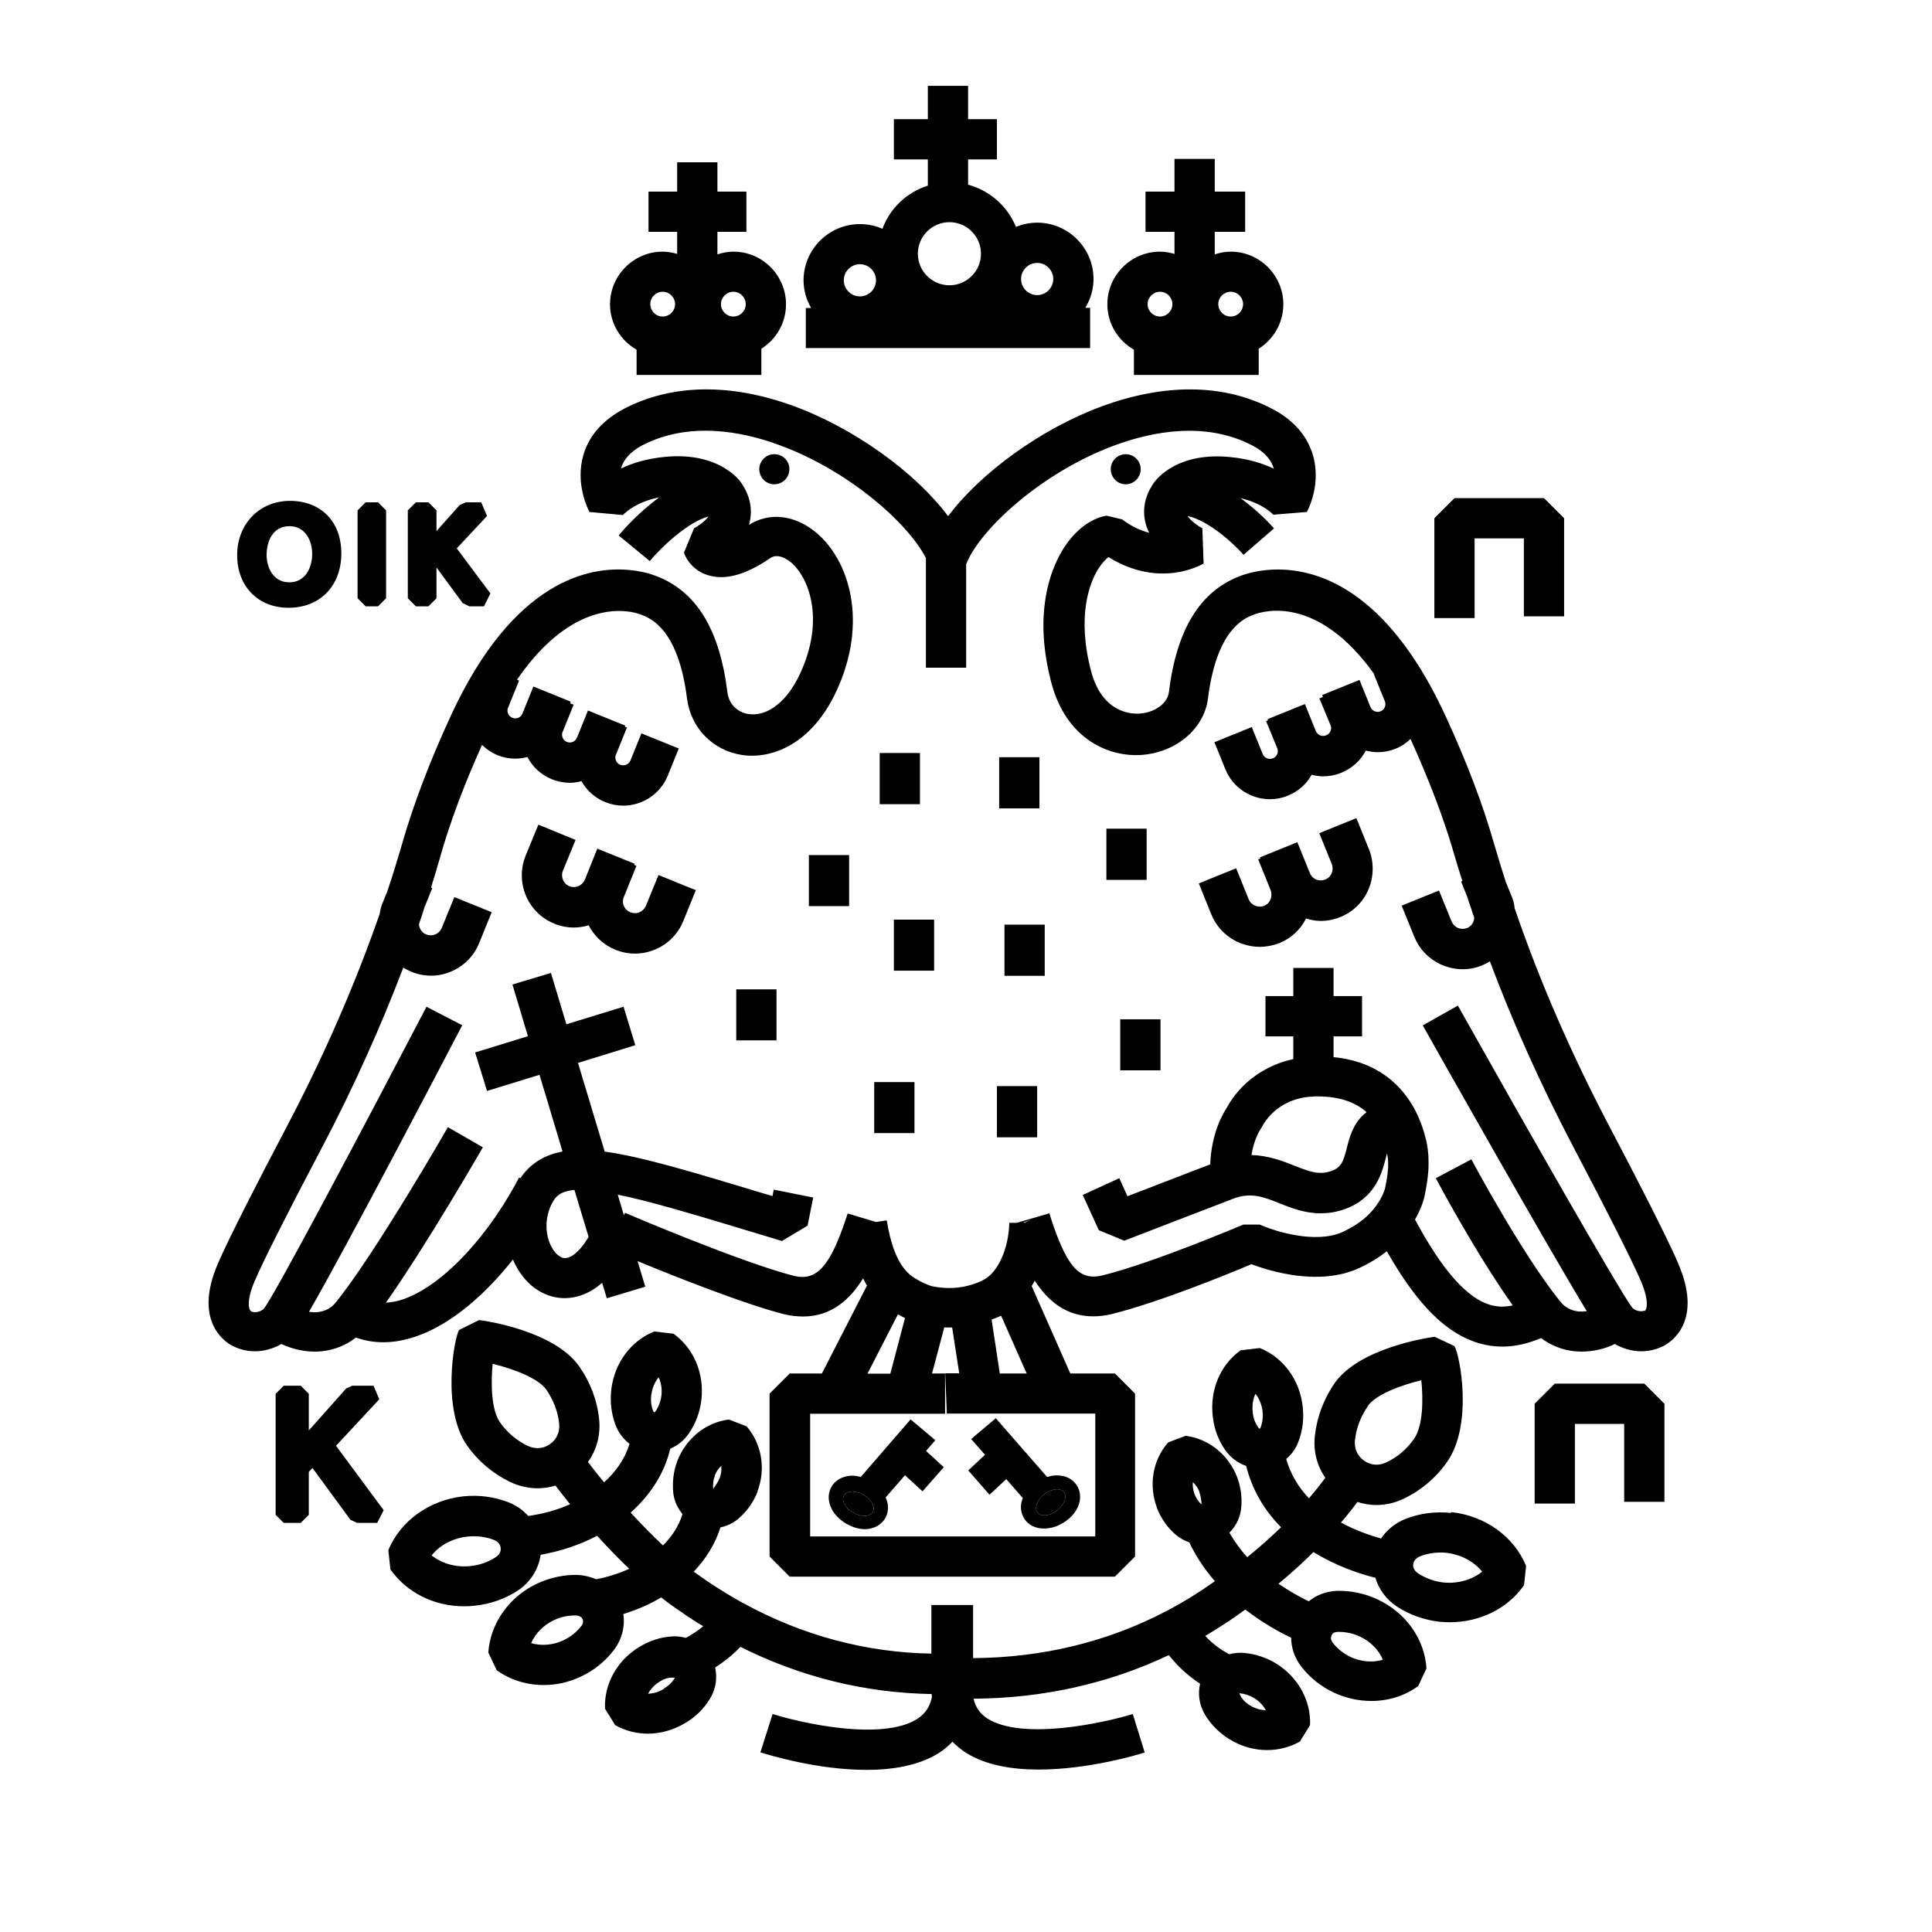 <?xml version="1.0" encoding="UTF-8"?>
<svg id="Graphics" xmlns="http://www.w3.org/2000/svg" viewBox="0 0 120 120">
  <defs>
    <style>
      .cls-1 {
        fill: #000;
        stroke-width: 0px;
      }
    </style>
  </defs>
  <g id="Double_headed_eagle_Bold" data-name="Double headed eagle Bold">
    <g>
      <path class="cls-1" d="M69.92,30.08c.51,0,.93-.42.93-.94s-.42-.93-.93-.93-.93.42-.93.93.41.94.93.94Z"/>
      <path class="cls-1" d="M64.44,93.94c.21.28.76.23,1.21-.12.45-.35.65-.86.43-1.14-.21-.28-.75-.22-1.21.12-.45.35-.64.86-.43,1.14Z"/>
      <path class="cls-1" d="M61.46,92.84l1.04-.97,1.03,1.18c-.16.37-.16.77.01,1.13.15.33.44.58.81.69.16.05.32.07.49.07.37,0,.76-.1,1.12-.31.94-.53,1.36-1.47,1-2.23-.16-.33-.45-.58-.81-.69-.34-.1-.73-.1-1.11.03l-3.19-3.65-1.53,1.29.86.98-1.04.97,1.32,1.51ZM66.08,92.68c.22.28.02.79-.43,1.14-.45.35-1,.4-1.21.12-.21-.28-.02-.79.43-1.14.46-.34,1-.4,1.21-.12Z"/>
      <path class="cls-1" d="M58.09,89.45l-1.53-1.29-3.1,3.58c-.36-.11-.72-.11-1.04,0-.37.11-.66.36-.82.69-.36.76.06,1.7,1,2.23.37.21.76.32,1.12.32.17,0,.34-.03.49-.08.37-.11.66-.36.82-.69.18-.38.16-.81-.02-1.2l1.2-1.38,1.09,1,1.32-1.5-1.1-1.01.57-.66ZM54.21,93.91c-.18.31-.72.33-1.22.04-.49-.28-.75-.76-.57-1.07.18-.3.72-.32,1.21-.04.5.29.76.77.58,1.07Z"/>
      <path class="cls-1" d="M53.63,92.84c-.49-.28-1.03-.26-1.21.04-.18.31.08.79.57,1.07.5.29,1.04.27,1.22-.04.18-.3-.08-.78-.58-1.07Z"/>
      <path class="cls-1" d="M48.09,28.21c-.51,0-.93.42-.93.93,0,.19.06.38.16.53.17.25.45.41.77.41.52,0,.94-.42.94-.94s-.42-.93-.94-.93Z"/>
      <path class="cls-1" d="M104.27,78.54c-.74-1.72-2.74-5.6-4.29-8.54-2.41-4.59-4.39-9.15-5.9-13.58-.03-.27-.09-.52-.19-.75l-.37-.91c-.25-.78-.49-1.57-.72-2.35-.69-2.43-1.71-5.11-3.02-7.95-5.06-10.96-11.52-9.16-12.76-8.68-2.49.95-3.94,3.32-4.42,7.22-.09.69-.87,1.26-1.82,1.32-.52.04-2.32-.04-3.01-2.63-.92-3.5-.04-5.53.38-6.25.25-.42.51-.69.7-.84,3.2,1.99,5.8.47,5.91.4l-.08-2.19c-.3-.15-.71-.46-.92-.76,1.36.29,2.96,1.81,3.48,2.41l1.89-1.64c-.16-.19-.96-1.07-2.08-1.88,1.41.33,2.02,1.01,2.03,1.03l2.09-.17c.1-.18.92-1.78.36-3.59-.37-1.19-1.22-2.15-2.54-2.83-2.98-1.55-6.65-1.59-10.61-.12-3.75,1.39-7.49,4.13-9.49,6.8-2.04-2.72-5.83-5.47-9.65-6.86-3.89-1.41-7.51-1.35-10.46.18-1.31.69-2.17,1.64-2.53,2.83-.55,1.81.27,3.41.36,3.59l2.08.19s.69-.79,2.26-1.1c-1.35.98-2.34,2.14-2.52,2.37l1.93,1.59c.7-.85,2.36-2.43,3.65-2.77-.22.29-.61.58-.9.73l-.63,1.52c.17.49.63,1.11,1.44,1.38,1.08.36,2.37.02,3.93-1.05.48-.32,1.06.09,1.29.28,1.08.92,2.12,3.5.57,6.87-.97,2.1-2.3,2.69-3.22,2.54-.71-.11-1.22-.64-1.31-1.35-.48-3.91-1.93-6.27-4.42-7.22-.52-.2-1.08-.32-1.61-.37-2.48-.26-7.24.57-11.15,9.05-1.31,2.84-2.33,5.52-3.02,7.94-.26.89-.57,1.93-.94,3.01l-.27.66c-.1.23-.15.46-.19.7-1.52,4.37-3.46,8.82-5.78,13.23-1.55,2.95-3.56,6.83-4.29,8.54-1.42,3.34.27,4.67.82,4.99.46.27.99.4,1.52.4.57,0,1.13-.17,1.63-.45.63.29,1.34.47,2.05.47.15,0,.3,0,.45-.02.8-.08,1.52-.38,2.13-.85.54.19,1.1.29,1.69.29.54,0,1.09-.08,1.65-.24,2.15-.6,4.41-2.37,6.41-4.9.41.97,1.1,1.76,2.01,2.15.37.16.78.25,1.21.25.74,0,1.55-.28,2.32-.95l.29.96,2.39-.72-.48-1.59c2.4.99,6.63,2.67,9.11,3.3.42.1.81.14,1.17.14,1.78,0,2.94-1.09,3.73-2.37.08.15.15.32.24.45l-2.8,5.46h-2l-1.25,1.25v10.12l1.25,1.25h20.2l1.25-1.25v-10.12l-1.25-1.25h-2.77l-2.4-5.43c.07-.11.13-.22.19-.34.78,1.22,1.92,2.22,3.62,2.22.36,0,.75-.04,1.16-.14,2.94-.73,7.24-2.49,8.68-3.1,1.21.46,4.25,1.38,6.72.23.62-.29,1.19-.64,1.69-1.03,1.89,3.32,3.68,5.11,5.72,5.71.47.14.96.21,1.45.21.79,0,1.59-.18,2.41-.53.6.45,1.3.74,2.09.82.15.01.3.02.45.02.71,0,1.42-.17,2.04-.47.5.28,1.06.45,1.63.45.53,0,1.06-.13,1.52-.4.55-.33,2.24-1.65.81-4.99ZM25.99,57.56s0,0,0,.01h0s0,0,0-.01ZM34.87,78.09c-.62-.26-1.23-1.57-.76-2.94.05-.14.1-.27.18-.41.19-.38.47-.75,1.39-.83l.88,2.92c-.58.97-1.22,1.47-1.69,1.27ZM55.77,81.63c.15.09.3.17.44.24l-.91,3.45h-1.42l1.89-3.68ZM68.02,95.43h-17.7v-7.62h8.38v-2.5h-.81l.76-2.86c.16,0,.32.01.49,0l.44,2.85h-.87l.1,2.5h9.22v7.62ZM63.64,75.94h-.1s.47-.17.47-.17l-.36.17ZM62.1,85.31l-.51-3.35c.15-.06.31-.11.46-.18.04-.02.08-.04.13-.06l1.59,3.59h-1.66ZM81.61,68.1c1.43-.03,2.5.29,3.27.98-.8.59-1.06,1.55-1.21,2.16-.23.93-.37,1.27-.97,1.49-.75.26-1.3.07-2.31-.33-.75-.3-1.62-.63-2.66-.66.16-.98.52-1.53.53-1.55l.12-.2c.63-1.15,1.83-1.85,3.21-1.88ZM102.18,81.39c-.21.12-.64.03-.8-.17-.74-.94-7.04-12.01-10.83-18.76l-2.18,1.23c.88,1.56,7.65,13.58,10.19,17.75-.17.02-.33.03-.5.02-.47-.05-.85-.25-1.15-.62-2.4-2.98-5.49-8.77-5.52-8.83l-2.21,1.17c.11.21,2.48,4.66,4.78,7.9-.49.11-.95.1-1.4-.03-1.46-.43-2.99-2.17-4.67-5.3.45-.79.58-1.39.59-1.45.12-.57.2-1.08.24-1.63.01-.18.01-.34.01-.52,0-.51-.06-1.02-.19-1.48-.16-.65-.4-1.26-.7-1.82-.74-1.34-2.17-2.91-5.01-3.19v-1.29h1.77v-2.5h-1.77v-1.75h-2.5v1.75h-1.73v2.5h1.73v1.41c-1.75.38-3.28,1.46-4.13,3.02-.21.31-.96,1.56-1.03,3.52l-5.14,1.98-.51-1.12-2.27,1.04,1,2.19,1.58.65,6.88-2.65c1.04-.35,1.8-.06,2.76.33.73.29,1.57.62,2.56.62.47,0,.97-.07,1.5-.26,1.92-.69,2.32-2.28,2.56-3.24.02-.07.04-.15.06-.23.03.18.07.35.07.54,0,.12,0,.24,0,.35-.03.42-.09.81-.19,1.28,0,0-.14.61-.73,1.32-.31.38-.89.93-1.89,1.39-1.7.79-4.3-.06-5.16-.45h-1.02c-.05.01-5.47,2.34-8.76,3.16-1.44.34-2.2-.52-3.21-3.59-.02-.09-.05-.17-.08-.27l-2.02.59h-.47c-.04,1.66-.75,3.17-1.67,3.58h0s-.01.01-.02.02c-.33.15-.69.27-1.06.35-.65.14-1.33.13-1.99,0h-.03s0,0,0,0c0,0-.39-.1-.91-.4-.2-.11-.43-.24-.68-.51-.59-.6-1.02-1.71-1.25-3.19l-.67.1-1.76-.53c-.03.08-.05.16-.08.25-1.01,3.04-1.84,3.96-3.24,3.63-3.31-.84-10.44-3.89-10.51-3.92l-.07.15-.38-1.28c2.01.41,4.74,1.23,8.38,2.33l1.82.55,1.59-.95.35-1.75-2.45-.49-.08.4-.51-.15c-4.47-1.35-7.6-2.3-9.91-2.61l-1.66-5.51,3.56-1.1-.73-2.39-3.55,1.09-.96-3.19-2.39.72.96,3.21-3.28,1.01.74,2.39,3.26-1,1.43,4.76c-.9.17-1.91.6-2.62,1.66l-.08-.04c-.05.08-.09.17-.14.26l-.1.19c-2.05,3.71-4.89,6.54-7.22,7.19-.28.08-.55.11-.81.13,2.54-3.61,5.86-9.37,6.02-9.65l-2.17-1.25c-.04.08-4.53,7.87-6.95,10.87-.3.37-.67.57-1.15.62-.18.02-.36,0-.53-.02,2.32-4.01,8.2-15.27,9.52-17.8l-2.22-1.15c-3.52,6.75-9.37,17.82-10.09,18.74-.16.2-.59.3-.8.18-.18-.11-.28-.71.21-1.86.55-1.29,2.01-4.18,4.21-8.36,1.94-3.69,3.61-7.41,5.03-11.13.16.1.32.18.49.25.4.17.81.25,1.23.25s.83-.08,1.23-.25c.8-.33,1.43-.96,1.76-1.77l.78-1.92-2.32-.94-.78,1.91c-.08.19-.22.33-.41.41-.18.07-.37.07-.56,0-.25-.1-.42-.34-.45-.63.12-.36.25-.73.35-1.07l.48-1.18-.08-.03c.22-.69.42-1.36.59-1.97.6-2.11,1.47-4.43,2.58-6.89.27.26.59.48.95.63.37.15.74.22,1.12.22.26,0,.51-.04.75-.1.32.62.85,1.11,1.52,1.38.36.15.74.22,1.12.22.24,0,.48-.04.72-.1.32.58.83,1.04,1.47,1.3.37.15.74.22,1.12.22,1.18,0,2.3-.71,2.77-1.87l.68-1.68-2.32-.94-.68,1.68c-.1.25-.38.37-.64.27-.18-.07-.3-.25-.3-.45,0-.06,0-.11.04-.18l.68-1.68-.13-.05.03-.07-2.32-.94-.68,1.68c-.07.16-.19.24-.26.27-.07.03-.21.07-.37,0-.18-.07-.3-.25-.3-.45,0-.06,0-.11.04-.18l.68-1.68-.22-.09.04-.1-2.32-.94-.68,1.68c-.1.25-.38.37-.63.26-.18-.07-.3-.25-.3-.45,0-.06,0-.11.04-.18l.68-1.68-.13-.05c2.81-4.1,5.56-4.38,6.78-4.25.4.03.73.13.94.21.57.22,2.3.88,2.84,5.2.23,1.82,1.59,3.23,3.4,3.51,1.81.28,4.32-.61,5.88-3.96,2.01-4.34.77-8.13-1.22-9.82-1.33-1.13-2.93-1.32-4.21-.51.01-.04.02-.08.03-.12.15-.58.18-1.49-.51-2.49-.12-.17-.26-.33-.5-.54-.13-.1-.3-.23-.52-.37-.69-.42-1.91-.89-3.75-.7-1.12.11-2.01.39-2.7.72.14-.49.51-1.01,1.32-1.44,2.92-1.51,6.21-.86,8.45-.04,4.29,1.55,8.03,4.82,9.17,7.04v6.81h2.5v-6.43h0c.9-2.25,4.81-5.75,9.2-7.37,2.29-.85,5.63-1.54,8.58,0,.82.43,1.19.95,1.33,1.44-.69-.33-1.58-.61-2.69-.72-3.25-.33-4.55,1.3-4.78,1.62-.68.99-.65,1.89-.5,2.47.05.21.13.42.23.61-.5-.12-1.07-.37-1.68-.83l-.97-.23-.17.03c-1,.25-1.92,1.02-2.61,2.18-.72,1.22-1.77,3.91-.65,8.16.93,3.53,3.59,4.63,5.59,4.49,2.16-.15,3.9-1.62,4.14-3.51.54-4.32,2.27-4.98,2.83-5.2.73-.28,4.02-1.16,7.49,3.68h-.02s.69,1.71.69,1.71c.02.05.03.1.03.16,0,.2-.12.38-.3.45-.24.1-.53-.02-.63-.27l-.68-1.68-2.32.94.05.12-.22.09.7,1.68s.03.1.03.16c0,.15-.08.36-.31.45-.17.07-.31.03-.38,0-.08-.03-.19-.11-.26-.26l-.68-1.68-2.32.94.03.07-.12.05.7,1.7s.03.1.03.16c0,.15-.08.36-.31.45-.24.1-.53-.02-.63-.26l-.68-1.68-2.32.94.68,1.68c.47,1.16,1.59,1.86,2.77,1.86.37,0,.75-.07,1.11-.22.65-.26,1.16-.72,1.48-1.3.23.06.47.1.71.1.38,0,.76-.07,1.12-.22.68-.27,1.21-.76,1.53-1.38.24.06.5.1.75.1.37,0,.75-.07,1.11-.22.35-.14.66-.35.92-.6,1.18,2.6,2.11,5.05,2.74,7.26.15.52.31,1.04.48,1.56l-.08.03.37.92c.15.45.3.9.45,1.34-.02.24-.15.51-.44.63-.18.07-.39.07-.57,0-.18-.08-.32-.22-.4-.41l-.78-1.92-2.32.94.78,1.92c.32.8.94,1.43,1.74,1.77.41.17.84.26,1.27.26s.82-.08,1.21-.24c.17-.07.33-.15.48-.25,1.42,3.78,3.14,7.64,5.18,11.52,2.19,4.17,3.65,7.06,4.21,8.36.49,1.16.39,1.76.21,1.86Z"/>
      <path class="cls-1" d="M17.92,37.75c1.96,0,3.28-1.36,3.28-3.38s-1.31-3.26-3.19-3.26-3.28,1.42-3.28,3.37,1.31,3.27,3.19,3.27ZM16.56,34.46c0-.82.37-1.78,1.42-1.78.97,0,1.41.89,1.41,1.72,0,.88-.44,1.77-1.42,1.77s-1.41-.89-1.41-1.71Z"/>
      <polygon class="cls-1" points="23.48 37.66 23.98 37.16 23.98 31.7 23.48 31.2 22.71 31.2 22.21 31.7 22.21 37.16 22.71 37.66 23.48 37.66"/>
      <polygon class="cls-1" points="26.61 37.66 27.11 37.16 27.11 35.28 27.12 35.26 28.74 37.46 29.15 37.66 30.06 37.66 30.46 36.86 28.37 34.06 30.25 32.05 29.89 31.2 28.93 31.2 28.55 31.37 27.11 32.99 27.11 31.7 26.61 31.2 25.83 31.2 25.33 31.7 25.33 37.16 25.83 37.66 26.61 37.66"/>
      <polygon class="cls-1" points="23.56 86.91 23.2 86.07 21.88 86.07 21.5 86.24 19.18 88.85 19.18 86.57 18.68 86.07 17.62 86.07 17.12 86.57 17.12 94.09 17.62 94.59 18.68 94.59 19.18 94.09 19.18 91.42 19.41 91.18 21.76 94.39 22.17 94.59 23.43 94.59 23.83 93.8 20.87 89.8 23.56 86.91"/>
      <path class="cls-1" d="M40.12,56.25c-.16.39-.58.57-.97.41-.28-.11-.46-.38-.46-.67,0-.09.02-.19.06-.28l.78-1.93-.14-.06.03-.07-2.32-.94-.77,1.92c-.16.38-.59.57-.97.41-.33-.13-.45-.45-.45-.69,0-.1.02-.19.05-.26l.79-1.92-2.31-.95-.79,1.92c-.15.37-.24.79-.24,1.22,0,1.34.8,2.52,2.02,3.01.39.16.8.24,1.21.24.31,0,.62-.05.92-.14.35.67.92,1.22,1.66,1.52.4.16.81.24,1.22.24,1.27,0,2.49-.76,3-2.02l.78-1.92-2.32-.94-.78,1.91Z"/>
      <path class="cls-1" d="M39.54,21.72v1.57h7.75v-1.63c.92-.58,1.53-1.6,1.53-2.76,0-1.8-1.47-3.27-3.27-3.27-.35,0-.68.07-.99.17v-1.4h1.8v-2.5h-1.8v-1.82h-2.5v1.82h-1.78v2.5h1.78v1.37c-.29-.08-.59-.14-.9-.14-1.8,0-3.27,1.47-3.27,3.27,0,1.21.67,2.26,1.65,2.82ZM45.55,18.12c.42,0,.77.35.77.77s-.34.77-.77.77-.77-.35-.77-.77.35-.77.77-.77ZM41.16,18.12c.42,0,.77.35.77.77s-.34.77-.77.77-.77-.35-.77-.77.35-.77.77-.77Z"/>
      <path class="cls-1" d="M70.43,21.72v1.57h7.75v-1.63c.92-.58,1.53-1.6,1.53-2.76,0-1.8-1.47-3.27-3.27-3.27-.35,0-.68.07-.99.17v-1.4h1.89v-2.5h-1.89v-2.03h-2.5v2.03h-1.8v2.5h1.8v1.37c-.29-.08-.59-.14-.9-.14-1.8,0-3.27,1.47-3.27,3.27,0,1.21.67,2.26,1.65,2.82ZM76.44,18.12c.42,0,.77.35.77.77s-.34.77-.77.77-.77-.35-.77-.77.35-.77.77-.77ZM72.05,18.12c.42,0,.77.35.77.77s-.34.77-.77.77-.77-.35-.77-.77.35-.77.77-.77Z"/>
      <path class="cls-1" d="M50.05,19.12v2.5h17.66v-2.5h-.3c.32-.53.51-1.13.51-1.79,0-1.93-1.57-3.5-3.5-3.5-.47,0-.91.1-1.32.26-.52-1.28-1.62-2.25-2.97-2.62v-1.57h1.79v-2.5h-1.79v-2.07h-2.5v2.07h-2.11v2.5h2.11v1.63c-1.3.41-2.35,1.4-2.82,2.68-.43-.19-.9-.29-1.4-.29-1.93,0-3.5,1.57-3.5,3.5,0,.62.18,1.2.47,1.71h-.33ZM64.42,16.33c.55,0,1,.45,1,1s-.45,1-1,1-1-.45-1-1,.45-1,1-1ZM58.97,13.8c1.08,0,1.96.88,1.96,1.96s-.88,1.96-1.96,1.96-1.96-.88-1.96-1.96.88-1.96,1.96-1.96ZM53.41,16.41c.55,0,1,.45,1,1s-.45,1-1,1-1-.45-1-1,.45-1,1-1Z"/>
      <rect class="cls-1" x="50.24" y="53.11" width="2.5" height="3.17"/>
      <rect class="cls-1" x="54.64" y="46.77" width="2.5" height="3.18"/>
      <rect class="cls-1" x="62.39" y="57.43" width="2.5" height="3.18"/>
      <rect class="cls-1" x="61.92" y="67.46" width="2.5" height="3.18"/>
      <rect class="cls-1" x="54.3" y="67.21" width="2.5" height="3.17"/>
      <rect class="cls-1" x="55.52" y="57.12" width="2.5" height="3.17"/>
      <rect class="cls-1" x="68.72" y="51.47" width="2.5" height="3.18"/>
      <rect class="cls-1" x="62.06" y="47.03" width="2.5" height="3.18"/>
      <rect class="cls-1" x="45.73" y="61.45" width="2.5" height="3.17"/>
      <rect class="cls-1" x="69.58" y="63.31" width="2.5" height="3.17"/>
      <path class="cls-1" d="M84.26,50.81l-2.32.94.79,1.94c.03.07.04.16.04.26,0,.25-.14.56-.46.68-.18.07-.38.07-.56,0-.18-.08-.32-.22-.39-.4l-.78-1.92-2.32.94.03.07-.14.06.78,1.93c.03.07.04.16.04.27,0,.25-.14.56-.45.68-.38.15-.81-.03-.96-.4l-.78-1.93-2.32.94.78,1.93c.51,1.25,1.72,2.01,3.01,2.01.4,0,.81-.08,1.21-.23.74-.3,1.32-.85,1.66-1.53.3.09.6.15.91.15.42,0,.83-.08,1.22-.24,1.22-.49,2.01-1.67,2.01-3,0-.43-.08-.84-.23-1.21l-.78-1.93Z"/>
      <polygon class="cls-1" points="91.59 33.44 94.65 33.44 94.65 38.28 97.15 38.28 97.15 32.19 95.9 30.94 90.34 30.94 89.09 32.19 89.09 38.39 91.59 38.39 91.59 33.44"/>
      <polygon class="cls-1" points="96.57 85.94 95.32 87.19 95.32 93.39 97.82 93.39 97.82 88.44 100.88 88.44 100.88 93.28 103.38 93.28 103.38 87.19 102.13 85.94 96.57 85.94"/>
      <path class="cls-1" d="M90.12,93.97h-.01c-.95-.1-1.9.02-2.78.36-.66.26-1.19.69-1.55,1.23-.71-.2-1.6-.51-2.49-.99.41-.48.75-.91,1.02-1.28.38.12.78.19,1.18.19.57,0,1.15-.13,1.69-.39,1.06-.5,1.99-1.28,2.69-2.27,1.65-2.33.8-6.68.47-7.21l-1.23-.58c-.47.06-4.66.7-6.2,2.86h0c-.69.99-1.11,2.12-1.24,3.28-.11.96.13,1.87.65,2.62-.26.35-.6.79-1.02,1.27-.68-.71-1.15-1.52-1.41-2.44.34-.29.61-.66.77-1.11.26-.7.34-1.43.25-2.17-.19-1.65-1.21-3.03-2.66-3.61l-1.19.14c-1.27.9-1.93,2.48-1.73,4.12.08.75.34,1.46.76,2.06.33.48.79.82,1.31,1,.37,1.46,1.1,2.73,2.17,3.81-.61.59-1.31,1.22-2.1,1.86-.44-.48-.8-.99-1.11-1.52.38-.38.64-.87.72-1.43.09-.66.01-1.33-.23-2-.54-1.41-1.76-2.4-3.2-2.59l-1.09.41c-.96,1.08-1.23,2.64-.7,4.06v.02c.26.65.66,1.22,1.14,1.63.26.23.56.39.87.5.41.86.94,1.67,1.59,2.41-.98.7-2,1.33-3.04,1.87-3.65,1.91-7.69,2.88-11.98,2.91v-3.3s-.09,0-.09,0h-2.5v3.02c-4.04-.07-7.96-1.11-11.62-3.1-1.07-.58-2.12-1.25-3.14-1.99.78-.82,1.34-1.75,1.66-2.75.42-.09.82-.28,1.16-.58.5-.44.89-1,1.14-1.63v-.03c.53-1.41.26-2.96-.68-4.04l-1.1-.42c-1.44.18-2.67,1.18-3.21,2.6-.23.62-.31,1.3-.24,1.98.06.49.27.93.57,1.29-.21.7-.62,1.36-1.21,1.95-.66-.62-1.33-1.3-2.01-2.04,1.26-1.12,2.12-2.5,2.46-3.97.46-.19.86-.51,1.16-.95.41-.6.68-1.31.77-2.05h0c.2-1.65-.46-3.24-1.73-4.14l-1.19-.14c-1.44.57-2.47,1.95-2.67,3.59-.09.75,0,1.5.24,2.16.18.51.5.92.89,1.23-.26.87-.8,1.69-1.58,2.39-.34-.41-.68-.84-1-1.26.54-.76.8-1.7.69-2.68-.12-1.16-.55-2.29-1.24-3.27h0c-1.55-2.19-5.74-2.81-6.21-2.87l-1.25.62c-.31.54-1.09,4.91.5,7.17.67.96,1.59,1.74,2.68,2.27.55.26,1.13.39,1.71.39.37,0,.74-.06,1.1-.17.3.39.6.78.91,1.16-.8.36-1.68.6-2.6.73-.33-.37-.76-.67-1.25-.86-.86-.33-1.82-.46-2.78-.36h-.01c-2.11.24-3.89,1.52-4.65,3.34l.13,1.2c1.02,1.45,2.73,2.29,4.57,2.29.22,0,.45-.01.68-.04.96-.1,1.85-.41,2.67-.94.79-.53,1.29-1.34,1.41-2.22,1.25-.22,2.44-.62,3.51-1.18.66.73,1.33,1.42,1.99,2.05-.63.29-1.32.51-2.05.65-.34-.15-.72-.24-1.13-.27-.84-.02-1.72.16-2.52.53-1.75.82-2.92,2.46-3.05,4.29l.52,1.1c.85.61,1.87.92,2.92.92.78,0,1.58-.17,2.32-.53.8-.37,1.5-.94,2.02-1.62.51-.66.72-1.46.61-2.24,0,0,0-.02,0-.02.84-.26,1.63-.6,2.35-1.03.18.14.36.28.54.41.25.19.48.34.72.5.12.08.24.17.37.26,0,0,0,0,0,0h0c.32.22.65.42.98.62-.29.24-.65.49-1.08.72-.27-.07-.55-.11-.85-.09-.72.04-1.41.27-2.05.66-1.38.84-2.19,2.31-2.12,3.83l.63,1.02c.62.35,1.32.53,2.03.53.8,0,1.61-.23,2.34-.67.63-.37,1.16-.9,1.53-1.52.36-.6.45-1.28.31-1.92.67-.43,1.19-.88,1.57-1.28,3.76,1.88,7.75,2.86,11.88,2.93,0,.06,0,.11.02.16-.12.62-.42,1.07-.94,1.4-2.21,1.37-7.22.23-8.96-.32l-.76,2.38c.49.16,3.54,1.09,6.59,1.09,1.61,0,3.21-.26,4.45-1.02.34-.21.63-.46.89-.73.25.25.52.48.83.68,1.24.79,2.88,1.05,4.53,1.05,3.04,0,6.08-.9,6.58-1.06l-.74-2.39c-1.77.55-6.85,1.66-9.03.28-.45-.29-.73-.68-.86-1.23,4.32-.03,8.4-.94,12.13-2.71.44.56,1.07,1.21,1.94,1.78-.15.64-.05,1.33.31,1.93.37.61.89,1.13,1.52,1.52.73.45,1.54.67,2.34.67.71,0,1.41-.18,2.03-.53l.63-1.02c.07-1.51-.74-2.98-2.11-3.83-.61-.37-1.31-.6-2.04-.66-.3-.02-.59.02-.87.09-.64-.34-1.13-.75-1.49-1.14.37-.22.74-.45,1.11-.69h0c.49-.31.94-.63,1.38-.95,1.03.8,2.06,1.38,2.85,1.75,0,.63.21,1.27.64,1.81.53.68,1.23,1.24,2.01,1.6.75.35,1.55.52,2.33.52,1.05,0,2.07-.31,2.91-.93l.51-1.09c-.11-1.82-1.27-3.46-3.04-4.29h0c-.79-.37-1.66-.55-2.53-.53-.68.03-1.27.27-1.74.65-.52-.25-1.18-.61-1.88-1.09.82-.68,1.54-1.34,2.17-1.97,1.36.84,2.77,1.33,3.85,1.6.21.71.67,1.35,1.34,1.79.78.51,1.69.83,2.64.94.22.02.44.03.65.03,1.86,0,3.59-.85,4.6-2.3l.13-1.2c-.76-1.83-2.54-3.11-4.65-3.34ZM40.46,86.62c.05-.41.21-.78.45-1.07.16.34.22.74.17,1.14-.04.35-.17.68-.36.96-.03.05-.08.07-.09.07-.01,0-.04-.02-.07-.1-.12-.31-.15-.65-.11-1ZM30.79,96.72c-.47.31-.99.49-1.56.55-.9.1-1.78-.15-2.42-.66.51-.64,1.31-1.07,2.23-1.17.56-.06,1.12.01,1.62.2.35.13.42.37.44.5.01.13,0,.38-.31.58ZM82.72,101.55c.07-.16.27-.19.37-.19.03,0,.06,0,.09,0,.44,0,.88.1,1.29.29.66.31,1.17.83,1.42,1.44-.63.19-1.36.13-2.02-.18-.42-.2-.8-.5-1.09-.88-.12-.16-.15-.3-.06-.48ZM84.95,87.33c.5-.7,2-1.28,3.33-1.6.12,1.14.12,2.82-.45,3.64-.45.64-1.04,1.14-1.72,1.46-.67.32-1.2.03-1.39-.11-.2-.14-.64-.54-.56-1.28.08-.74.36-1.47.8-2.1ZM77.98,86.57c.23.29.39.67.44,1.08.04.35,0,.68-.12,1.01-.02.06-.05.08-.06.08-.01,0-.05-.02-.1-.09-.18-.27-.3-.58-.33-.92v-.02c-.05-.41.01-.81.17-1.14ZM74.49,92.67c.1.27.13.54.14.77-.18-.15-.34-.38-.44-.65-.09-.24-.12-.49-.1-.73.18.16.32.37.41.6ZM44.39,91.66c.09-.24.23-.45.41-.61.02.24,0,.49-.09.73-.1.26-.26.48-.41.7-.03-.28,0-.56.1-.81ZM32.78,89.81c-.69-.34-1.29-.84-1.72-1.46-.57-.81-.57-2.5-.46-3.64,1.33.32,2.83.9,3.33,1.6.44.64.72,1.36.8,2.1.06.56-.19,1.07-.67,1.35-.23.14-.7.32-1.29.04ZM36.1,101c-.28.37-.66.67-1.1.88-.65.31-1.38.36-2.01.18.26-.6.77-1.13,1.42-1.43h0c.44-.21.9-.3,1.35-.29.18,0,.28.07.32.1.07.05.12.13.13.22.02.11-.02.24-.12.36ZM41.25,104.89c-.32.2-.66.3-1,.31.16-.29.41-.56.72-.75h0c.24-.15.49-.25.77-.25.06,0,.12,0,.18.01-.16.27-.39.5-.69.67ZM77.9,105.47h0c.31.19.56.46.72.75-.34,0-.68-.11-.99-.3-.29-.18-.52-.41-.65-.75.33.03.64.13.92.3ZM89.65,98.29c-.55-.06-1.09-.26-1.55-.55-.31-.21-.34-.45-.32-.58.02-.22.18-.4.44-.5.39-.15.82-.23,1.25-.23.12,0,.25,0,.37.02.9.1,1.71.54,2.22,1.17-.64.51-1.52.76-2.41.67Z"/>
    </g>
  </g>
</svg>